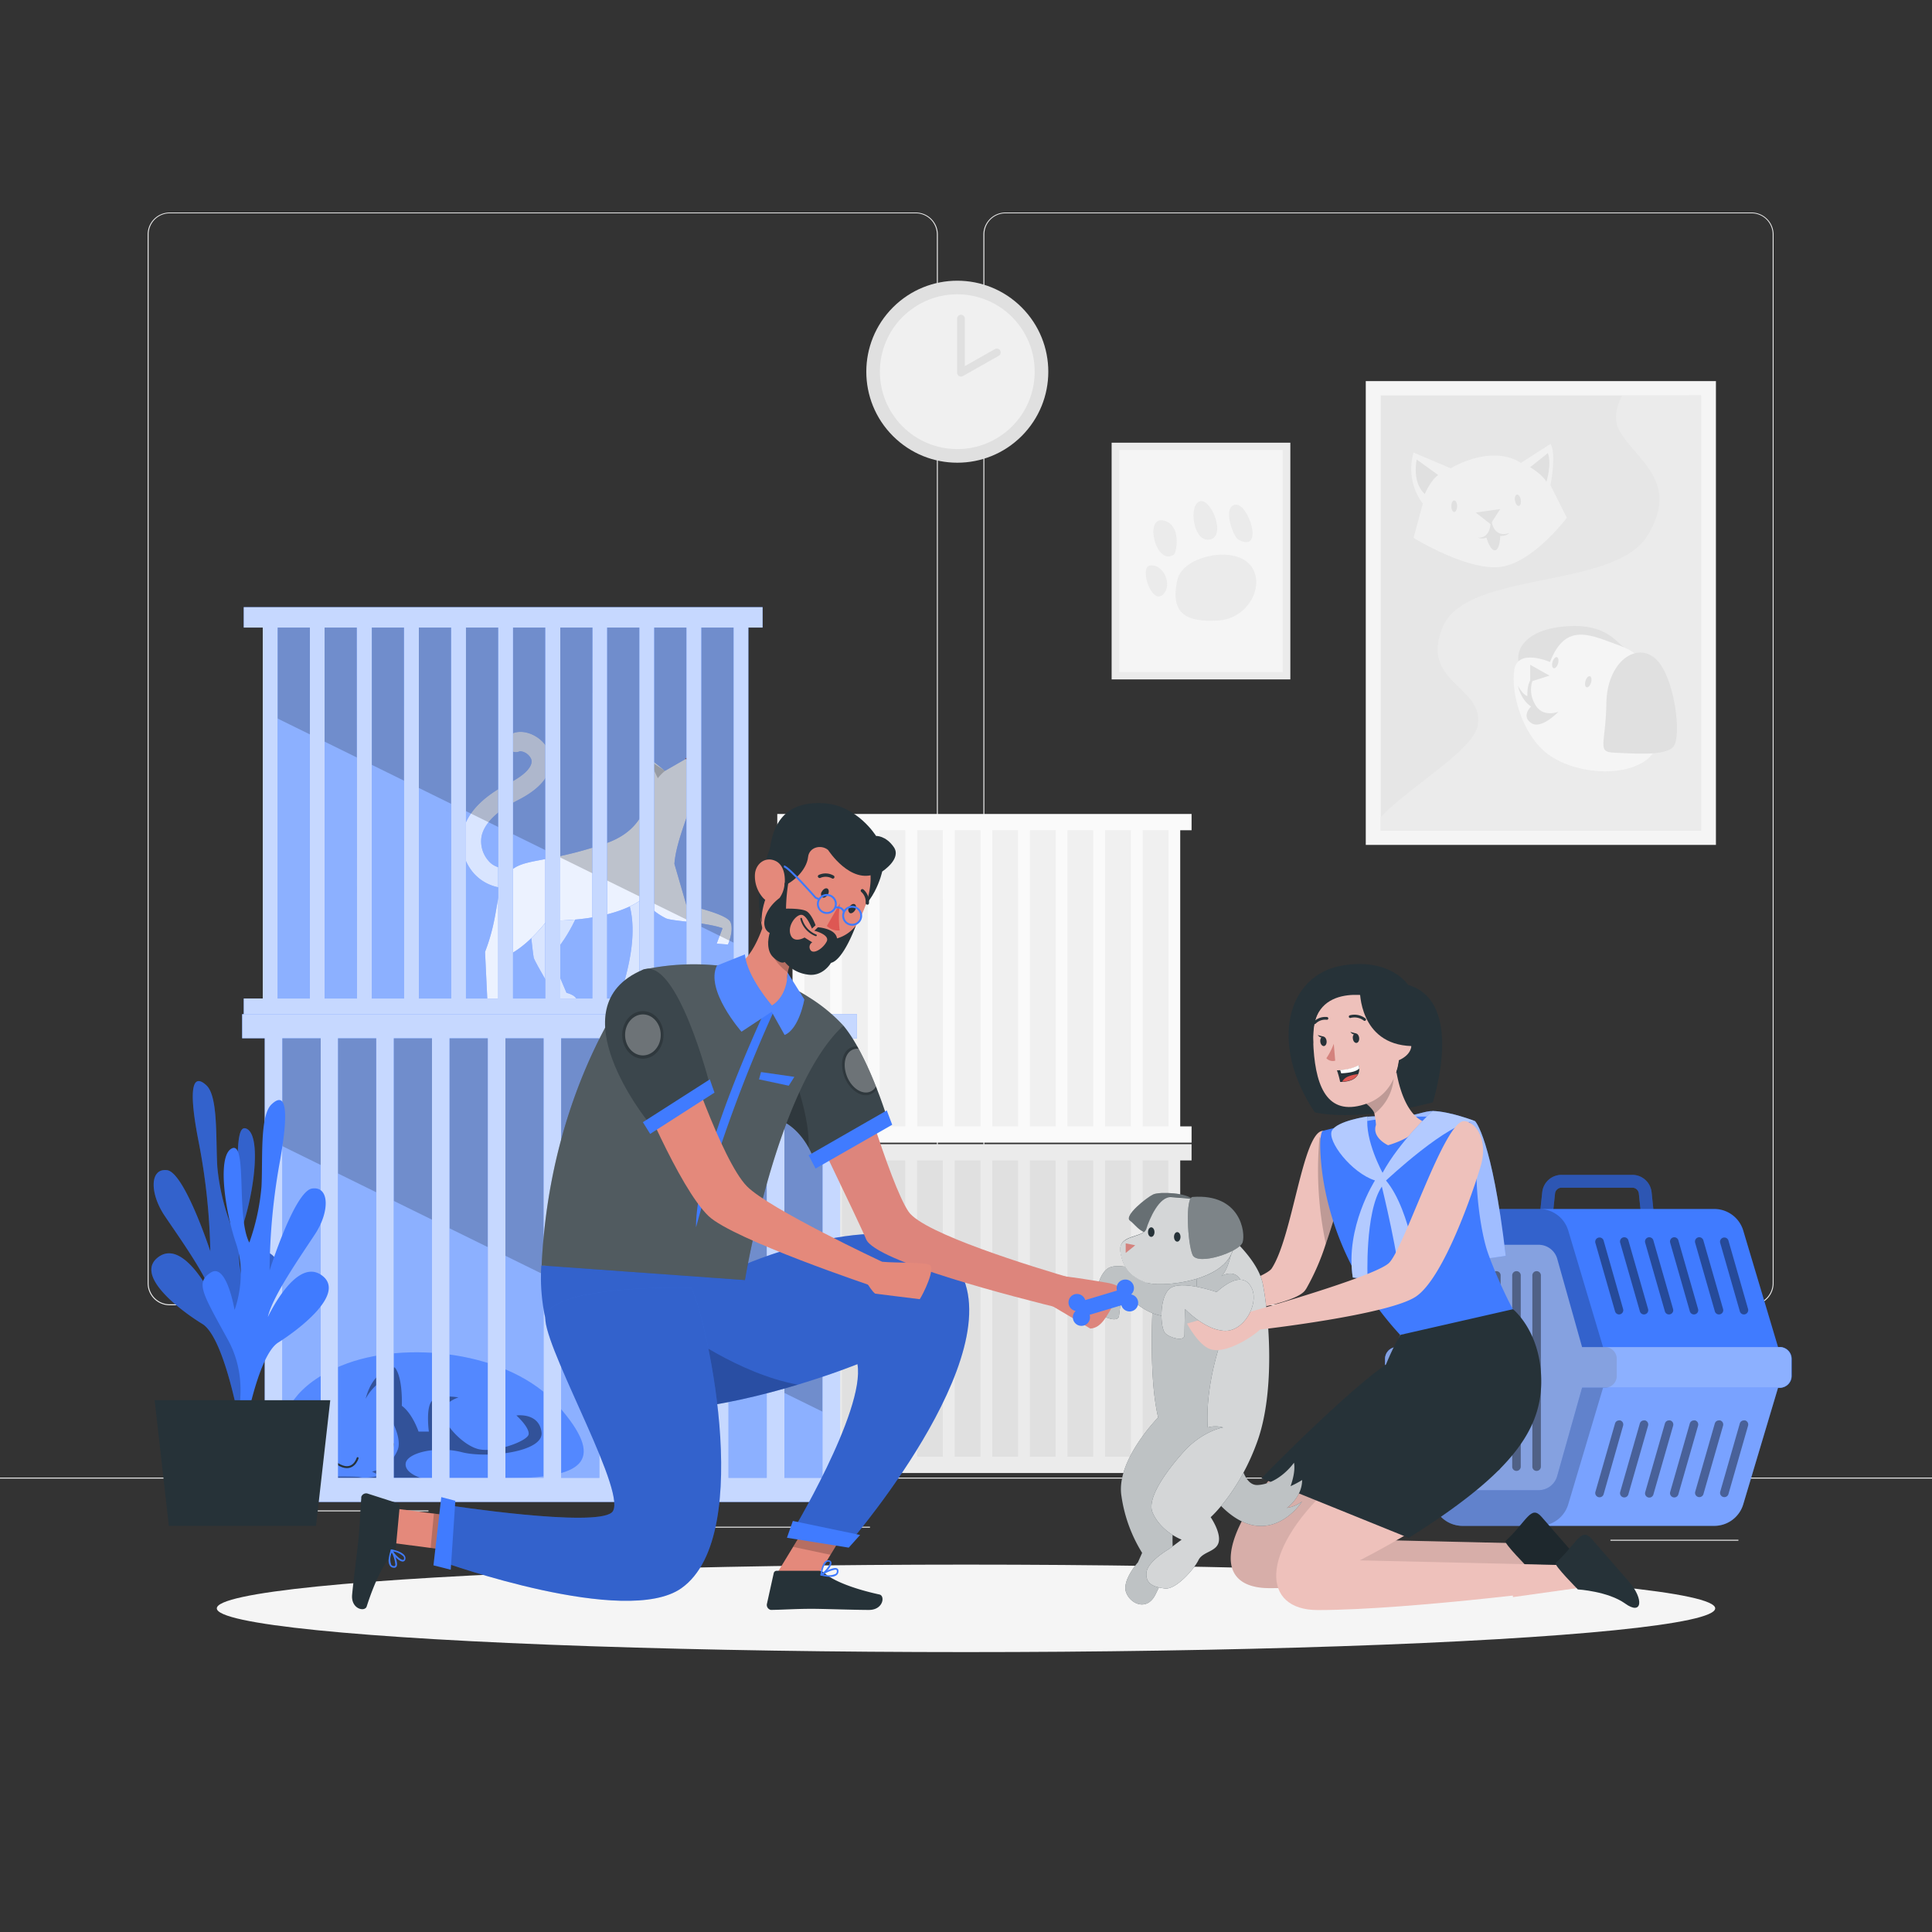 <svg xmlns="http://www.w3.org/2000/svg" viewBox="0 0 500 500"><rect x="0" y="0" width="500" height="500" fill="#333333" stroke="none"/><g id="freepik--background-complete--inject-2"><rect y="382.4" width="500" height="0.25" style="fill:#ebebeb"></rect><rect x="416.78" y="398.49" width="33.12" height="0.25" style="fill:#ebebeb"></rect><rect x="322.53" y="401.21" width="8.69" height="0.25" style="fill:#ebebeb"></rect><rect x="396.59" y="389.21" width="19.19" height="0.25" style="fill:#ebebeb"></rect><rect x="52.46" y="390.89" width="43.19" height="0.25" style="fill:#ebebeb"></rect><rect x="104.56" y="390.89" width="6.33" height="0.25" style="fill:#ebebeb"></rect><rect x="131.47" y="395.11" width="93.68" height="0.25" style="fill:#ebebeb"></rect><path d="M237,337.8H43.91a5.71,5.71,0,0,1-5.7-5.71V60.66A5.71,5.71,0,0,1,43.91,55H237a5.71,5.71,0,0,1,5.71,5.71V332.09A5.71,5.71,0,0,1,237,337.8ZM43.91,55.2a5.46,5.46,0,0,0-5.45,5.46V332.09a5.46,5.46,0,0,0,5.45,5.46H237a5.47,5.47,0,0,0,5.46-5.46V60.66A5.47,5.47,0,0,0,237,55.2Z" style="fill:#ebebeb"></path><path d="M453.31,337.8H260.21a5.72,5.72,0,0,1-5.71-5.71V60.66A5.72,5.72,0,0,1,260.21,55h193.1A5.71,5.71,0,0,1,459,60.66V332.09A5.71,5.71,0,0,1,453.31,337.8ZM260.21,55.2a5.47,5.47,0,0,0-5.46,5.46V332.09a5.47,5.47,0,0,0,5.46,5.46h193.1a5.47,5.47,0,0,0,5.46-5.46V60.66a5.47,5.47,0,0,0-5.46-5.46Z" style="fill:#ebebeb"></path><rect x="205.77" y="298.39" width="98.01" height="80.52" transform="translate(509.54 677.3) rotate(180)" style="fill:#e0e0e0"></rect><path d="M205.1,300.32V377h-3.94v4.21H308.38V377h-2.94V300.32h2.94v-4.21H201.16v4.21ZM282.92,377h-6.66V300.32h6.66ZM286,300.32h6.67V377H286ZM273.19,377h-6.66V300.32h6.66Zm-9.72,0H256.8V300.32h6.67Zm-9.73,0h-6.67V300.32h6.67ZM244,377h-6.66V300.32H244Zm-9.73,0h-6.66V300.32h6.66Zm-9.72,0h-6.67V300.32h6.67Zm77.82,0h-6.67V300.32h6.67Zm-94.22-76.66h6.67V377h-6.67Z" style="fill:#ebebeb"></path><rect x="205.77" y="212.93" width="98.01" height="80.52" transform="translate(509.54 506.37) rotate(180)" style="fill:#f0f0f0"></rect><path d="M205.1,214.86v76.65h-3.94v4.21H308.38v-4.21h-2.94V214.86h2.94v-4.21H201.16v4.21Zm77.82,76.65h-6.66V214.86h6.66ZM286,214.86h6.67v76.65H286Zm-12.79,76.65h-6.66V214.86h6.66Zm-9.72,0H256.8V214.86h6.67Zm-9.73,0h-6.67V214.86h6.67Zm-9.73,0h-6.66V214.86H244Zm-9.73,0h-6.66V214.86h6.66Zm-9.72,0h-6.67V214.86h6.67Zm77.82,0h-6.67V214.86h6.67Zm-94.22-76.65h6.67v76.65h-6.67Z" style="fill:#fafafa"></path><circle cx="247.75" cy="96.2" r="23.55" transform="translate(4.54 203.36) rotate(-45)" style="fill:#e0e0e0"></circle><circle cx="247.75" cy="96.2" r="20.03" transform="translate(-12.14 151.81) rotate(-33.3)" style="fill:#f0f0f0"></circle><polyline points="248.7 82.46 248.7 96.46 257.98 91.21" style="fill:#f0f0f0;stroke:#e0e0e0;stroke-linecap:round;stroke-linejoin:round;stroke-width:2px"></polyline><rect x="353.46" y="98.63" width="90.62" height="120.03" style="fill:#f5f5f5"></rect><rect x="357.33" y="102.33" width="82.91" height="112.62" style="fill:#e6e6e6"></rect><path d="M440.23,102.33V215h-82.9v-3.59c8.36-8.49,24.2-17.37,25.16-23.91,1.47-9.93-15.35-11-9-25.45s44.37-9.45,52.9-23.47-2.92-19.38-7.31-27.18c-1.53-2.71-.84-5.95.69-9Z" style="fill:#ebebeb"></path><path d="M393.62,119.8l7.64-4.91c1.63,2.55,0,10.68,0,10.68l4.23,8.41s-8.45,11.36-16.9,12.69-22.76-7.46-22.76-7.46l2.39-8.87a15,15,0,0,1-2.39-13.22l9.62,4.08S385.76,114.8,393.62,119.8Z" style="fill:#f0f0f0"></path><polygon points="381.92 132.64 388.26 131.75 385.74 135.65 381.92 132.64" style="fill:#e0e0e0"></polygon><path d="M377.1,131c0,.83-.34,1.5-.75,1.5s-.75-.67-.75-1.5.34-1.49.75-1.49S377.1,130.14,377.1,131Z" style="fill:#e0e0e0"></path><path d="M393.58,129.35c.13.81-.09,1.53-.5,1.59s-.84-.54-1-1.35.1-1.53.5-1.59S393.45,128.54,393.58,129.35Z" style="fill:#e0e0e0"></path><path d="M385.74,135.65s-.14,3.73-3.25,3.49a2.92,2.92,0,0,0,2.2,0s.91,3.28,2.19,3.28,1.38-3.72,1.38-3.72,1.67.12,2.34-.79c0,0-3.84,1.77-4.63-3.29Z" style="fill:#e0e0e0"></path><path d="M368.72,127.86s1.46-3.47,3.47-4.93l-5.54-4S365.3,124.63,368.72,127.86Z" style="fill:#e0e0e0"></path><path d="M396,120.92s3.17,1.83,4.21,3.78c0,0,1.46-4.58.36-7.44Z" style="fill:#e0e0e0"></path><path d="M420.38,167.56c-2.25-1.39-5.06-6.89-17.05-5.26s-14.26,11-3.53,16.25S423.9,169.73,420.38,167.56Z" style="fill:#e0e0e0"></path><path d="M419.42,167.17c-7.59-2.72-14.14-6.46-18.28,4.15,0,0-8.41-3.66-9.26,2.07s1.83,16.21,8.29,21.45,19.62,6.71,26.08,1.71S432.34,171.81,419.42,167.17Z" style="fill:#f5f5f5"></path><polygon points="396.02 172.05 401 174.85 396.02 176.44 396.02 172.05" style="fill:#e0e0e0"></polygon><path d="M397.12,175a7.26,7.26,0,0,0,0,7c1.95,4,6.21,2.18,6.21,2.18s-4.44,4.75-7.08,2.92,0-4.26,0-4.26-2.44-1.34-3.41-5.37c0,0,1.17,2.26,2.45,2.69C395.29,180.1,395,176.09,397.12,175Z" style="fill:#e0e0e0"></path><path d="M411.76,176.65c-.23.79-.74,1.34-1.14,1.22s-.53-.85-.3-1.64.74-1.34,1.14-1.22S412,175.86,411.76,176.65Z" style="fill:#e0e0e0"></path><path d="M403.22,171.71c-.23.79-.74,1.34-1.13,1.23s-.53-.86-.3-1.65.74-1.34,1.13-1.22S403.45,170.92,403.22,171.71Z" style="fill:#e0e0e0"></path><path d="M428.73,170.75c-5-5-12.84.43-13,11.19s-2.6,12.7,2.11,12.86,13.16,1,15.28-1.62S433.44,175.46,428.73,170.75Z" style="fill:#e0e0e0"></path><rect x="287.69" y="114.57" width="46.25" height="61.26" style="fill:#ebebeb"></rect><rect x="289.66" y="116.46" width="42.31" height="57.48" style="fill:#f5f5f5"></rect><path d="M304.72,150c1.37-6.05,14.34-8.87,18.71-3.92s-.24,14.17-8.32,14.52C307.42,161,302.64,159.17,304.72,150Z" style="fill:#ebebeb"></path><path d="M312.58,139.67c-3.87.06-5-9.15-2-9.94S317.73,139.6,312.58,139.67Z" style="fill:#ebebeb"></path><path d="M320.5,139.67c-1.39-.73-4.22-8.57-.8-9.06S327.35,143.29,320.5,139.67Z" style="fill:#ebebeb"></path><path d="M303.75,143.57c.81-.51,2.11-8-2.77-8.89S299.13,146.48,303.75,143.57Z" style="fill:#ebebeb"></path><path d="M301.51,153.2c1.67-2.62-.66-7.25-3.83-6.86S298.49,157.94,301.51,153.2Z" style="fill:#ebebeb"></path></g><g id="freepik--Shadow--inject-2"><ellipse id="freepik--path--inject-2" cx="250" cy="416.24" rx="193.89" ry="11.32" style="fill:#f5f5f5"></ellipse></g><g id="freepik--Cages--inject-2"><rect x="68.85" y="159.99" width="122.74" height="100.84" transform="translate(260.44 420.83) rotate(180)" style="fill:#407BFF"></rect><rect x="68.84" y="160" width="122.75" height="100.84" style="fill:#fff;opacity:0.4;isolation:isolate"></rect><path d="M131.73,229.84a16.22,16.22,0,0,0,3.84-.44,2.5,2.5,0,0,0-1.27-4.84c-.06,0-5.3,1.3-7.85-1.75a7.62,7.62,0,0,1-1.82-6.37c.68-3.34,4-6.59,9.45-9.38,10.49-5.32,8.63-11.29,7.81-13-1.71-3.57-6.28-5.61-9.38-4.2a2.5,2.5,0,1,0,2.07,4.55,3.46,3.46,0,0,1,2.87,2c.68,1.73-1.48,4.12-5.63,6.22-7,3.56-11.07,7.87-12.09,12.84A12.55,12.55,0,0,0,122.61,226,11.54,11.54,0,0,0,131.73,229.84Z" style="fill:#407BFF"></path><g style="opacity:0.8;isolation:isolate"><path d="M131.73,229.84a16.22,16.22,0,0,0,3.84-.44,2.5,2.5,0,0,0-1.27-4.84c-.06,0-5.3,1.3-7.85-1.75a7.62,7.62,0,0,1-1.82-6.37c.68-3.34,4-6.59,9.45-9.38,10.49-5.32,8.63-11.29,7.81-13-1.71-3.57-6.28-5.61-9.38-4.2a2.5,2.5,0,1,0,2.07,4.55,3.46,3.46,0,0,1,2.87,2c.68,1.73-1.48,4.12-5.63,6.22-7,3.56-11.07,7.87-12.09,12.84A12.55,12.55,0,0,0,122.61,226,11.54,11.54,0,0,0,131.73,229.84Z" style="fill:#fff"></path></g><path d="M162.68,233.51c.21-.48.43-1,.66-1.46,2.29-.33,4.57-.74,6.85-1.11a182.21,182.21,0,0,1-6.52,26.26s3.75-.15,2.48,2.27h-5.88C159.6,258.66,166.17,244.35,162.68,233.51Z" style="fill:#407BFF"></path><path d="M150.65,233.71s-2.72,8.27-8.09,13.68l4.05,9.55s3.25.74,2.59,2.53h-4.54s-6.27-10.49-6.53-11.61-1.45-12.73-1.45-12.73Z" style="fill:#407BFF"></path><path d="M162.68,233.51c.21-.48.43-1,.66-1.46,2.29-.33,4.57-.74,6.85-1.11a182.21,182.21,0,0,1-6.52,26.26s3.75-.15,2.48,2.27h-5.88C159.6,258.66,166.17,244.35,162.68,233.51Z" style="fill:#fff;opacity:0.8;isolation:isolate"></path><path d="M150.65,233.71s-2.72,8.27-8.09,13.68l4.05,9.55s3.25.74,2.59,2.53h-4.54s-6.27-10.49-6.53-11.61-1.45-12.73-1.45-12.73Z" style="fill:#fff;opacity:0.8;isolation:isolate"></path><path d="M131.22,226.48c3.33-4.7,9-2.57,25.5-8.2s9.89-23.21,9.89-23.21l5.5,4.42,5.84-3.36a9.2,9.2,0,0,1,2,8.31c-1.19,5.14-5,13.18-5.41,19.13l3.1,10.67s10.48,2.19,11.41,4.42-.66,5.78-.66,5.78l-2.91-.23,1.52-4c-4.81-1.62-13-1.77-14.7-2.57a18.45,18.45,0,0,1-6.1-5c-1.09.91-7.66,5.74-24.63,5.63,0,0-5.69,7.63-11.6,9.55l-.94,9.23s3.58.15,3.45,2.35h-6.33l-.62-13.05C129.29,236.61,128,231.05,131.22,226.48Z" style="fill:#407BFF"></path><path d="M131.22,226.48c3.33-4.7,9-2.57,25.5-8.2s9.89-23.21,9.89-23.21l5.5,4.42,5.84-3.36a9.2,9.2,0,0,1,2,8.31c-1.19,5.14-5,13.18-5.41,19.13l3.1,10.67s10.48,2.19,11.41,4.42-.66,5.78-.66,5.78l-2.91-.23,1.52-4c-4.81-1.62-13-1.77-14.7-2.57a18.45,18.45,0,0,1-6.1-5c-1.09.91-7.66,5.74-24.63,5.63,0,0-5.69,7.63-11.6,9.55l-.94,9.23s3.58.15,3.45,2.35h-6.33l-.62-13.05C129.29,236.61,128,231.05,131.22,226.48Z" style="fill:#fff;opacity:0.9;isolation:isolate"></path><path d="M177.32,196.39s.56-.49.76-.49.45.95.45.95Z" style="fill:#a24e3f"></path><path d="M172.11,199.49a12.45,12.45,0,0,0-1.87,1.91l-2.18-4.55Z" style="opacity:0.2;isolation:isolate"></path><polygon points="68.84 160 68.84 184.48 191.59 244.82 191.59 160 68.84 160" style="opacity:0.2;isolation:isolate"></polygon><path d="M68,162.41v96H63.08v5.27H197.36v-5.27h-3.68v-96h3.68v-5.27H63.08v5.27Zm97.47,96h-8.35v-96h8.35Zm3.83-96h8.35v96h-8.35Zm-16,96H145v-96h8.34Zm-12.18,0h-8.35v-96h8.35Zm-12.18,0h-8.35v-96h8.35Zm-12.18,0H108.4v-96h8.35Zm-12.19,0H96.22v-96h8.34Zm-12.18,0H84v-96h8.35Zm97.46,0h-8.35v-96h8.35Zm-118-96H80.2v96H71.85Z" style="fill:#407BFF"></path><g style="opacity:0.7;isolation:isolate"><path d="M68,162.41v96H63.08v5.27H197.36v-5.27h-3.68v-96h3.68v-5.27H63.08v5.27Zm97.47,96h-8.35v-96h8.35Zm3.83-96h8.35v96h-8.35Zm-16,96H145v-96h8.34Zm-12.18,0h-8.35v-96h8.35Zm-12.18,0h-8.35v-96h8.35Zm-12.18,0H108.4v-96h8.35Zm-12.19,0H96.22v-96h8.34Zm-12.18,0H84v-96h8.35Zm97.46,0h-8.35v-96h8.35Zm-118-96H80.2v96H71.85Z" style="fill:#fff"></path></g><rect x="69.5" y="265.85" width="145.44" height="119.48" transform="translate(284.44 651.18) rotate(180)" style="fill:#407BFF"></rect><rect x="69.5" y="265.85" width="145.44" height="119.48" style="fill:#fff;opacity:0.4;isolation:isolate"></rect><path d="M88.38,353.42c16.29-6.71,43.5-3.81,56,10.32s6.5,18.29-10,18.79-59.53,0-59.53,0S64.38,363.31,88.38,353.42Z" style="fill:#407BFF"></path><path d="M88.38,353.42c16.29-6.71,43.5-3.81,56,10.32s6.5,18.29-10,18.79-59.53,0-59.53,0S64.38,363.31,88.38,353.42Z" style="fill:#fff;opacity:0.1;isolation:isolate"></path><path d="M94.63,362a13,13,0,0,1,6-5.66s1.36,7.67,0,10c0,0,3,4.57,2.51,8.07-.31,2.18-3.46,5.56-4.41,7.17-.25.42-4,1.15-5.66.7-.87-.24-9.12-.07-10.25-.27s-3.75-2.67-3.75-2.67l1.53,3.23,29.05.16s-5-1.25-4.66-4,8-4.58,14.5-2.91,21.33,0,20.66-5.17-6.5-4.33-6.5-4.33,3.34,3,3.17,4.83-9,5-13.17,3.84-9.16-6.84-9-9.5,4-3.84,4-3.84-5.28-.91-6.89.92-.77,7.92-.77,7.92h-2.67s-1.55-4.66-4.33-6.67c0,0,.33-7.38-1.84-9.94C102.21,353.92,96.71,354,94.63,362Z" style="opacity:0.4;isolation:isolate"></path><path d="M82.88,365.19s-1.67-1.41-6.17-1.45c0,0-1.5,3.95,0,6.79,0,0,.34-3,1.67-4.17A5.62,5.62,0,0,1,82.88,365.19Z" style="opacity:0.4;isolation:isolate"></path><path d="M101.71,373.69s-.33,4-3.33,2.5" style="fill:none;stroke:#263238;stroke-linecap:round;stroke-linejoin:round;stroke-width:0.5px"></path><path d="M92.55,377.36s-1.17,4.14-5.34,1.41" style="fill:none;stroke:#263238;stroke-linecap:round;stroke-linejoin:round;stroke-width:0.5px"></path><polygon points="98.38 380.21 96.3 380.86 97.63 381.53 98.38 380.21" style="opacity:0.4;isolation:isolate"></polygon><polygon points="69.5 265.85 69.5 294.86 214.94 366.36 214.94 265.85 69.5 265.85" style="opacity:0.2;isolation:isolate"></polygon><path d="M68.51,268.71V382.47H62.67v6.24h159.1v-6.24h-4.36V268.71h4.36v-6.24H62.67v6.24ZM184,382.47h-9.89V268.71H184Zm4.54-113.76h9.89V382.47h-9.89Zm-19,113.76h-9.89V268.71h9.89Zm-14.43,0h-9.89V268.71h9.89Zm-14.44,0H130.8V268.71h9.89Zm-14.43,0h-9.9V268.71h9.9Zm-14.44,0h-9.89V268.71h9.89Zm-14.43,0h-9.9V268.71h9.9Zm115.48,0H203V268.71h9.89ZM73.06,268.71H83V382.47H73.06Z" style="fill:#407BFF"></path><g style="opacity:0.7;isolation:isolate"><path d="M68.51,268.71V382.47H62.67v6.24h159.1v-6.24h-4.36V268.71h4.36v-6.24H62.67v6.24ZM184,382.47h-9.89V268.71H184Zm4.54-113.76h9.89V382.47h-9.89Zm-19,113.76h-9.89V268.71h9.89Zm-14.43,0h-9.89V268.71h9.89Zm-14.44,0H130.8V268.71h9.89Zm-14.43,0h-9.9V268.71h9.9Zm-14.44,0h-9.89V268.71h9.89Zm-14.43,0h-9.9V268.71h9.9Zm115.48,0H203V268.71h9.89ZM73.06,268.71H83V382.47H73.06Z" style="fill:#fff"></path></g></g><g id="freepik--Plant--inject-2"><path d="M64.56,366.17s-5.65-12.33.8-24.48,8.33-15,4.21-17.5-6,9.72-6,9.72-3.47-8.4-.6-17.19,4.66-23.11.74-24.65-.74,17.86-4.14,24.48a57.1,57.1,0,0,1-3.32-14.43c-.46-7.06.27-18.33-2.82-21.22s-5.07-.89-2,14.69a163.44,163.44,0,0,1,3,28.25s-6.7-20.44-11.2-21-4.5,6-.64,11.76,11.27,16,12.49,21.32c0,0-7.36-15.38-14-10.66s5.77,14,11.28,17.36S61.71,367,61.71,367Z" style="fill:#407BFF"></path><path d="M64.56,366.17s-5.65-12.33.8-24.48,8.33-15,4.21-17.5-6,9.72-6,9.72-3.47-8.4-.6-17.19,4.66-23.11.74-24.65-.74,17.86-4.14,24.48a57.1,57.1,0,0,1-3.32-14.43c-.46-7.06.27-18.33-2.82-21.22s-5.07-.89-2,14.69a163.44,163.44,0,0,1,3,28.25s-6.7-20.44-11.2-21-4.5,6-.64,11.76,11.27,16,12.49,21.32c0,0-7.36-15.38-14-10.66s5.77,14,11.28,17.36S61.71,367,61.71,367Z" style="opacity:0.2;isolation:isolate"></path><path d="M60.1,371.22s5.5-12.41-1.1-24.46-8.51-14.89-4.42-17.44S60.7,339,60.7,339s3.36-8.45.39-17.2-4.93-23-1-24.63,1,17.85,4.43,24.41a57.22,57.22,0,0,0,3.15-14.47c.38-7.07-.48-18.33,2.57-21.27s5-1,2.21,14.66a163.35,163.35,0,0,0-2.68,28.29s6.46-20.54,11-21.2,4.57,6,.79,11.76-11.09,16.19-12.24,21.5c0,0,7.17-15.49,13.84-10.88S77.48,344,72,347.45,63,372,63,372Z" style="fill:#407BFF"></path><polygon points="85.47 362.37 40.02 362.37 43.7 394.89 81.79 394.89 85.47 362.37" style="fill:#263238"></polygon></g><g id="freepik--Carrier--inject-2"><path d="M401.65,316.38l.79-7.48a1.7,1.7,0,0,1,1.69-1.53h18.3a1.7,1.7,0,0,1,1.7,1.53l.79,7.48,3.29-.35-.78-7.48a5,5,0,0,0-5-4.49h-18.3a5,5,0,0,0-5,4.5l-.79,7.47Z" style="fill:#407BFF"></path><g style="opacity:0.3;isolation:isolate"><path d="M401.65,316.38l.79-7.48a1.7,1.7,0,0,1,1.69-1.53h18.3a1.7,1.7,0,0,1,1.7,1.53l.79,7.48,3.29-.35-.78-7.48a5,5,0,0,0-5-4.49h-18.3a5,5,0,0,0-5,4.5l-.79,7.47Z"></path></g><path d="M358.46,351.68v4.41a3.06,3.06,0,0,0,3.06,3.06H362l9,30.13a7.85,7.85,0,0,0,7.52,5.61h65.13a7.82,7.82,0,0,0,7.51-5.61l9-30.13h.48a3.06,3.06,0,0,0,3.06-3.06v-4.41a3.06,3.06,0,0,0-3.06-3.06h-.48l-9-30.13a7.84,7.84,0,0,0-7.51-5.61H378.48a7.86,7.86,0,0,0-7.52,5.61l-9,30.13h-.48A3.06,3.06,0,0,0,358.46,351.68Z" style="fill:#407BFF"></path><path d="M362,359.15l9,30.13a7.85,7.85,0,0,0,7.52,5.61h65.13a7.82,7.82,0,0,0,7.51-5.61l9-30.13Z" style="fill:#fff;opacity:0.3;isolation:isolate"></path><g style="opacity:0.4;isolation:isolate"><path d="M451.33,340.18a1.13,1.13,0,0,0,1.07-1.41L447.3,321a1.11,1.11,0,0,0-2.13.61l5.1,17.77A1.11,1.11,0,0,0,451.33,340.18Z"></path></g><g style="opacity:0.4;isolation:isolate"><path d="M444.86,340.18a1.06,1.06,0,0,0,.31-.05,1.09,1.09,0,0,0,.76-1.36L440.83,321a1.11,1.11,0,0,0-1.37-.76,1.12,1.12,0,0,0-.76,1.37l5.1,17.77A1.11,1.11,0,0,0,444.86,340.18Z"></path></g><g style="opacity:0.4;isolation:isolate"><path d="M438.4,340.18a1,1,0,0,0,.3-.05,1.09,1.09,0,0,0,.76-1.36L434.36,321a1.1,1.1,0,1,0-2.12.61l5.09,17.77A1.12,1.12,0,0,0,438.4,340.18Z"></path></g><g style="opacity:0.4;isolation:isolate"><path d="M431.93,340.18a1,1,0,0,0,.3-.05,1.09,1.09,0,0,0,.76-1.36L427.89,321a1.1,1.1,0,1,0-2.12.61l5.1,17.77A1.11,1.11,0,0,0,431.93,340.18Z"></path></g><g style="opacity:0.4;isolation:isolate"><path d="M425.46,340.18a1,1,0,0,0,.3-.05,1.09,1.09,0,0,0,.76-1.36L421.42,321a1.1,1.1,0,1,0-2.12.61l5.1,17.77A1.11,1.11,0,0,0,425.46,340.18Z"></path></g><g style="opacity:0.4;isolation:isolate"><path d="M419,340.18a1.18,1.18,0,0,0,.31-.05,1.1,1.1,0,0,0,.75-1.36L415,321a1.11,1.11,0,0,0-2.13.61l5.1,17.77A1.11,1.11,0,0,0,419,340.18Z"></path></g><g style="opacity:0.4;isolation:isolate"><path d="M451.33,367.6a1.1,1.1,0,0,1,.31,0,1.11,1.11,0,0,1,.76,1.36l-5.1,17.77a1.11,1.11,0,0,1-2.13-.6l5.1-17.77A1.1,1.1,0,0,1,451.33,367.6Z"></path></g><g style="opacity:0.4;isolation:isolate"><path d="M444.86,367.6a1.06,1.06,0,0,1,.31,0,1.1,1.1,0,0,1,.76,1.36l-5.1,17.77a1.11,1.11,0,0,1-2.13-.6l5.1-17.77A1.1,1.1,0,0,1,444.86,367.6Z"></path></g><g style="opacity:0.4;isolation:isolate"><path d="M438.4,367.6a1,1,0,0,1,.3,0,1.1,1.1,0,0,1,.76,1.36l-5.1,17.77a1.1,1.1,0,1,1-2.12-.6l5.09-17.77A1.11,1.11,0,0,1,438.4,367.6Z"></path></g><g style="opacity:0.4;isolation:isolate"><path d="M431.93,367.6a1,1,0,0,1,.3,0A1.1,1.1,0,0,1,433,369l-5.1,17.77a1.1,1.1,0,0,1-2.12-.6l5.1-17.77A1.1,1.1,0,0,1,431.93,367.6Z"></path></g><g style="opacity:0.4;isolation:isolate"><path d="M425.46,367.6a1,1,0,0,1,.3,0,1.1,1.1,0,0,1,.76,1.36l-5.1,17.77a1.1,1.1,0,0,1-2.12-.6l5.1-17.77A1.1,1.1,0,0,1,425.46,367.6Z"></path></g><g style="opacity:0.4;isolation:isolate"><path d="M419,367.6a1.15,1.15,0,0,1,.31,0,1.1,1.1,0,0,1,.75,1.36L415,386.77a1.11,1.11,0,0,1-2.13-.6l5.1-17.77A1.1,1.1,0,0,1,419,367.6Z"></path></g><path d="M361.52,348.62h5.84l6.42-22.81a5,5,0,0,1,4.83-3.66h19.57a5,5,0,0,1,4.84,3.66l6.42,22.81h51.12a3.06,3.06,0,0,1,3.06,3.06v4.41a3.06,3.06,0,0,1-3.06,3.06H409.44L403,382a5,5,0,0,1-4.84,3.66H378.61a5,5,0,0,1-4.83-3.66l-6.43-22.81h-5.83a3.06,3.06,0,0,1-3.06-3.06v-4.41A3.06,3.06,0,0,1,361.52,348.62Z" style="fill:#407BFF"></path><path d="M358.46,351.68v4.41a3.06,3.06,0,0,0,3.06,3.06H362l9,30.13a7.85,7.85,0,0,0,7.52,5.61h19.84a7.82,7.82,0,0,0,7.51-5.61l9-30.13h.49a3.06,3.06,0,0,0,3.06-3.06v-4.41a3.06,3.06,0,0,0-3.06-3.06h-.49l-9-30.13a7.84,7.84,0,0,0-7.51-5.61H378.48a7.86,7.86,0,0,0-7.52,5.61l-9,30.13h-.48A3.06,3.06,0,0,0,358.46,351.68Z" style="opacity:0.2;isolation:isolate"></path><path d="M361.52,348.62h5.84l6.42-22.81a5,5,0,0,1,4.83-3.66h19.57a5,5,0,0,1,4.84,3.66l6.42,22.81h51.12a3.06,3.06,0,0,1,3.06,3.06v4.41a3.06,3.06,0,0,1-3.06,3.06H409.44L403,382a5,5,0,0,1-4.84,3.66H378.61a5,5,0,0,1-4.83-3.66l-6.43-22.81h-5.83a3.06,3.06,0,0,1-3.06-3.06v-4.41A3.06,3.06,0,0,1,361.52,348.62Z" style="fill:#fff;opacity:0.4;isolation:isolate"></path><g style="opacity:0.4"><path d="M397.67,380.67a1.11,1.11,0,0,0,1.11-1.11V330.19a1.11,1.11,0,1,0-2.21,0v49.37A1.1,1.1,0,0,0,397.67,380.67Z"></path></g><g style="opacity:0.4"><path d="M392.46,380.67a1.11,1.11,0,0,0,1.11-1.11V330.19a1.11,1.11,0,1,0-2.21,0v49.37A1.1,1.1,0,0,0,392.46,380.67Z"></path></g><g style="opacity:0.4"><path d="M387.26,380.67a1.1,1.1,0,0,0,1.1-1.11V330.19a1.11,1.11,0,1,0-2.21,0v49.37A1.11,1.11,0,0,0,387.26,380.67Z"></path></g><g style="opacity:0.4"><path d="M382.05,380.67a1.1,1.1,0,0,0,1.1-1.11V330.19a1.11,1.11,0,1,0-2.21,0v49.37A1.11,1.11,0,0,0,382.05,380.67Z"></path></g><g style="opacity:0.4"><path d="M376.84,380.67a1.1,1.1,0,0,0,1.1-1.11V330.19a1.1,1.1,0,1,0-2.2,0v49.37A1.1,1.1,0,0,0,376.84,380.67Z"></path></g></g><g id="freepik--character-2--inject-2"><path d="M353.93,289c3.43-.26,4.86,0,8.3,0s6.7-1.6,8.54-1.44,11,2.62,11,2.62,4.35,4.37,7.91,34.83c0,0-21.54,3.64-34.42,1.34S353.93,289,353.93,289Z" style="fill:#407BFF"></path><path d="M353.93,289c3.43-.26,4.86,0,8.3,0s6.7-1.6,8.54-1.44,11,2.62,11,2.62,4.35,4.37,7.91,34.83c0,0-21.54,3.64-34.42,1.34S353.93,289,353.93,289Z" style="fill:#fff;opacity:0.5;isolation:isolate"></path><path d="M364.4,254.88s-4.57-7.12-17-5c-14.28,2.39-19.12,20.08-7.13,38,0,0,10.33,2.75,30.54-2.6C370.77,285.22,379.38,259.33,364.4,254.88Z" style="fill:#263238"></path><path d="M380.43,334.8c14.05,19.89,1.28,41.6-40.92,63.36L394,399.42l4.84,5.47s-46,6.12-70.24,6.12c-14.46,0-13.25-13,2.84-31.58a184.85,184.85,0,0,1,28.38-26.3,46.66,46.66,0,0,1,2.53-7.64Z" style="fill:#eec1bb"></path><path d="M380.43,334.8c14.05,19.89,1.28,41.6-40.92,63.36L394,399.42l4.84,5.47s-46,6.12-70.24,6.12c-14.46,0-13.25-13,2.84-31.58a184.85,184.85,0,0,1,28.38-26.3,46.66,46.66,0,0,1,2.53-7.64Z" style="opacity:0.1;isolation:isolate"></path><path d="M348.22,304.83l-.16.61c-.56,2.14-2.53,9.51-4.94,16.46a61,61,0,0,1-5,11.5c-.12.19-.23.36-.35.52-3,4.31-27.56,7.07-27.56,7.07a3.83,3.83,0,0,1-1.06,2.11c-.78.54-5.54.4-7.91.2s-4.88-8.5-3.76-8.75c.6-.13,4.48.1,8.91.25.82,0,2.44,1.64,2.44,1.64s18.54-5.52,20.29-8.17c5.43-8.27,8-35.26,13.21-35.61C347.87,292.27,348.22,304.83,348.22,304.83Z" style="fill:#eec1bb"></path><path d="M348.06,305.44c-.56,2.14-2.53,9.51-4.94,16.46a91.73,91.73,0,0,1-1.61-27.75Z" style="opacity:0.2;isolation:isolate"></path><path d="M389.63,398.8c-.54.49,5.74,6.83,5.74,6.83s7.8.47,12.25,3.66,4.89-1.15,1-5.64l-9.67-11.09C396.16,389.37,395.18,393.73,389.63,398.8Z" style="fill:#263238"></path><path d="M389.63,398.8c-.54.49,5.74,6.83,5.74,6.83s7.8.47,12.25,3.66,4.89-1.15,1-5.64l-9.67-11.09C396.16,389.37,395.18,393.73,389.63,398.8Z" style="opacity:0.2;isolation:isolate"></path><polygon points="406.43 405.09 390.8 404.89 391.55 413.33 411.26 410.56 406.43 405.09" style="fill:#eec1bb"></polygon><path d="M362.38,345.49l30.45-5c-.94.15-6.85-12.94-8.2-17.61-1.86-6.44-3.31-18.76-2.05-26.73v-.06a5.92,5.92,0,0,0-5.35-6.82c-2.43-.19-4.87-.28-7.31-.29a104.56,104.56,0,0,0-14.47.85c-6.16,1-13.12,2.84-13.12,2.84s-1,.41-.52,7C342.25,305.92,344.6,326.22,362.38,345.49Z" style="fill:#407BFF"></path><path d="M351,283.69s3.92,2.54,4.6,4.21a1.87,1.87,0,0,1,.1.33,22.84,22.84,0,0,1,.4,2.88c-1.15,3.36,3.14,5.28,3.14,5.28,7.64-2.3,9.43-6,9.43-6-6.28-2.47-7.49-14.52-7.49-14.52l-3,2.34Z" style="fill:#eec1bb"></path><path d="M351,283.69s3.92,2.54,4.6,4.21a1.87,1.87,0,0,1,.1.33,12.79,12.79,0,0,0,5-10.9l-2.54.86Z" style="opacity:0.2;isolation:isolate"></path><path d="M349.64,256.9c-8.21,1.12-10.25,5.87-9.7,14.42.69,10.67,4.05,17.87,14,14.21C367.48,280.56,363.28,255,349.64,256.9Z" style="fill:#eec1bb"></path><path d="M345.18,270.13a17.56,17.56,0,0,1-1.92,3.74,2.27,2.27,0,0,0,2.29.63Z" style="fill:#d4827d"></path><path d="M350.12,268.78c.07.68.5,1.18.95,1.13s.76-.64.68-1.32-.5-1.18-.95-1.13S350,268.1,350.12,268.78Z" style="fill:#263238"></path><path d="M351,267.47l-1.54-.41S350.32,268.22,351,267.47Z" style="fill:#263238"></path><path d="M341.69,269.58c.07.68.5,1.19.95,1.14s.76-.64.68-1.32-.5-1.18-.95-1.13S341.61,268.91,341.69,269.58Z" style="fill:#263238"></path><path d="M342.56,268.28l-1.54-.41S341.9,269,342.56,268.28Z" style="fill:#263238"></path><path d="M349.43,263.1a4.31,4.31,0,0,1,3.73.75" style="fill:none;stroke:#263238;stroke-linecap:round;stroke-linejoin:round;stroke-width:0.708px"></path><path d="M343.41,263.56a3.87,3.87,0,0,0-3.18,1.12" style="fill:none;stroke:#263238;stroke-linecap:round;stroke-linejoin:round;stroke-width:0.708px"></path><path d="M360.5,269.52s-4.76-6.23-4.89-11.52c0,0-17.17-4.43-15.73,12.2,0,0-3.58-14.45,10.49-16.7s17.31,17.13,10.86,24.28C361.23,277.78,363.45,273.41,360.5,269.52Z" style="fill:#263238"></path><path d="M359.4,271.43a3.63,3.63,0,0,1,3.43-3.82c2.58-.07,4.5,5-1.66,7.11C360.29,275,359.66,274.21,359.4,271.43Z" style="fill:#eec1bb"></path><path d="M346,277a22.28,22.28,0,0,1,.83,3l.54,0c2.48-.12,3.6-1,4.08-1.92a3.13,3.13,0,0,0,.32-1.48,3.24,3.24,0,0,0-.11-.86,11.63,11.63,0,0,1-4.82,1.23C346.32,277,346,277,346,277Z" style="fill:#263238"></path><path d="M346.83,276.9l.27.88c2.34-.12,4-.51,4.66-1.25a3.24,3.24,0,0,0-.11-.86A11.63,11.63,0,0,1,346.83,276.9Z" style="fill:#fff"></path><path d="M347.36,279.93c2.48-.12,3.6-1,4.08-1.92a7.92,7.92,0,0,0-2.73.67A3.06,3.06,0,0,0,347.36,279.93Z" style="fill:#de5753"></path><path d="M351.94,256.29s-.24,14,13.34,14.43l5.49,14.5s8.93-27.26-12.59-32.4Z" style="fill:#263238"></path><path d="M392.83,340.47c14.05,19.88,1.28,41.6-40.92,63.35l54.52,1.27,4.83,5.47s-46,6.12-70.24,6.12c-14.46,0-15.09-14.77,2.84-31.58,15.12-14.17,26.69-27.75,26.69-27.75-4.88-3.49-8.17-11.86-8.17-11.86Z" style="fill:#eec1bb"></path><path d="M402.6,404.51c-.54.49,5.75,6.83,5.75,6.83s7.8.47,12.24,3.66,4.89-1.15,1-5.64l-9.66-11.09C409.13,395.08,408.15,399.44,402.6,404.51Z" style="fill:#263238"></path><path d="M391.56,338.82s7.45,5.93,7.31,19S390,382.07,364.57,398l-38.11-15.43s21-21.59,32.24-29.46a66.81,66.81,0,0,1,3.68-7.64Z" style="fill:#263238"></path><path d="M358.7,305.52s16.33-15.38,23.06-15.38c0,0-6.49-2.51-11-2.62,0,0-8.5,7.76-12.95,16,0,0-4.63-8.4-3.89-14.58,0,0-7.93,1.13-9.23,3.69s5,10.89,11.15,12.87c0,0-7.79,12.17-5.74,25.12l3.83.46s-.77-17.4,3.69-24c0,0,4.78,19.55,4.6,25.32l5-1S365.32,313.43,358.7,305.52Z" style="fill:#407BFF"></path><path d="M358.7,305.52s16.33-15.38,23.06-15.38c0,0-6.49-2.51-11-2.62,0,0-8.5,7.76-12.95,16,0,0-4.63-8.4-3.89-14.58,0,0-7.93,1.13-9.23,3.69s5,10.89,11.15,12.87c0,0-7.79,12.17-5.74,25.12l3.83.46s-.77-17.4,3.69-24c0,0,4.78,19.55,4.6,25.32l5-1S365.32,313.43,358.7,305.52Z" style="fill:#fff;opacity:0.6;isolation:isolate"></path><path d="M298.73,330.84s-2,23.51,1,36c0,0-11,11.14-9.5,20.34a38.2,38.2,0,0,0,5.35,14.7l-1.09,2.46s-4.16,4.67-3.07,7.73,5.44,5,7.62.58,4.55-9.59,4.55-10.58-.6-5.89.69-9.85,7.44-8,7.44-8,5.4,9.4,13,10.58,12.27-6.23,12.27-6.23a8.66,8.66,0,0,1-3.95,1.68s3.95-2.76,3.95-7.22a24.45,24.45,0,0,1-3,1.59s1.38-3.54.89-6.07c0,0-3.76,5.47-9.4,5.77S320,368.75,320,368.75l6.42-26.44-1.68-12.05-7-8.92Z" style="fill:#263238"></path><path d="M298.73,330.84s-2,23.51,1,36c0,0-11,11.14-9.5,20.34a38.2,38.2,0,0,0,5.35,14.7l-1.09,2.46s-4.16,4.67-3.07,7.73,5.44,5,7.62.58,4.55-9.59,4.55-10.58-.6-5.89.69-9.85,7.44-8,7.44-8,5.4,9.4,13,10.58,12.27-6.23,12.27-6.23a8.66,8.66,0,0,1-3.95,1.68s3.95-2.76,3.95-7.22a24.45,24.45,0,0,1-3,1.59s1.38-3.54.89-6.07c0,0-3.76,5.47-9.4,5.77S320,368.75,320,368.75l6.42-26.44-1.68-12.05-7-8.92Z" style="fill:#fff;opacity:0.7;isolation:isolate"></path><path d="M299.56,330.33s-9.52-4.14-12.79-2.1-3.71,10-2.51,11.39,5.11,2.72,5.33,1,.84-6.72.84-6.72,4.64,5.67,10.05,6.59,10.42-5.79,9-10.08S303.46,327.61,299.56,330.33Z" style="fill:#263238"></path><path d="M299.56,330.33s-9.52-4.14-12.79-2.1-3.71,10-2.51,11.39,5.11,2.72,5.33,1,.84-6.72.84-6.72,4.64,5.67,10.05,6.59,10.42-5.79,9-10.08S303.46,327.61,299.56,330.33Z" style="fill:#fff;opacity:0.7;isolation:isolate"></path><path d="M313.32,392.65s2.67,3.86,2.08,6.43-4.16,2.43-5.25,4.7-5.83,7.71-8.7,7.32-5-1.16-4.75-4.09,5.84-6.12,5.84-6.12l3.26-2.43s-5.34-2-7.51-7,8.33-16.06,8.92-16.69l0,0c4.8-4.65,9.34-5.34,9.34-5.34a7.11,7.11,0,0,0-4,0c-.72-12.76,4.49-25.22,4.49-25.22,5.63-1.49,6.47-6.11,6.47-6.11s-1-4.87-2.71-7.24-4.52-.71-4.74-.59c2.12-1.82,2.95-7.92,2.95-7.92l-2.13-3.7c3.66,3.14,8.94,8.47,9.95,13.71,1.58,8.19,3.26,27.45-1.39,40.56S313.32,392.65,313.32,392.65Z" style="fill:#263238"></path><path d="M313.32,392.65s2.67,3.86,2.08,6.43-4.16,2.43-5.25,4.7-5.83,7.71-8.7,7.32-5-1.16-4.75-4.09,5.84-6.12,5.84-6.12l3.26-2.43s-5.34-2-7.51-7,8.33-16.06,8.92-16.69l0,0c4.8-4.65,9.34-5.34,9.34-5.34a7.11,7.11,0,0,0-4,0c-.72-12.76,4.49-25.22,4.49-25.22,5.63-1.49,6.47-6.11,6.47-6.11s-1-4.87-2.71-7.24-4.52-.71-4.74-.59c2.12-1.82,2.95-7.92,2.95-7.92l-2.13-3.7c3.66,3.14,8.94,8.47,9.95,13.71,1.58,8.19,3.26,27.45-1.39,40.56S313.32,392.65,313.32,392.65Z" style="fill:#fff;opacity:0.8;isolation:isolate"></path><path d="M308.64,310.51c-1-1.79-8.51-2.18-10.19-1.39s-7.72,5.57-6,6.79,3,4.29,8,3.2S309.92,312.88,308.64,310.51Z" style="fill:#263238"></path><path d="M308.64,310.51c-1-1.79-8.51-2.18-10.19-1.39s-7.72,5.57-6,6.79,3,4.29,8,3.2S309.92,312.88,308.64,310.51Z" style="fill:#fff;opacity:0.3;isolation:isolate"></path><path d="M318.23,315.91c-2.68-6-11.87-5.77-15-6.13s-5.74,5.67-6.53,8.19-7.52,1.33-6.73,6.09,3.17,6.53,6.93,7.91S325.15,331.51,318.23,315.91Z" style="fill:#263238"></path><path d="M314.7,328.75c-5.93,3.72-15.58,4.05-17.83,3.22l-.12,0c-3.69-1.38-6-3.17-6.81-7.87s5.94-3.56,6.73-6.09,3.36-8.55,6.53-8.19,12.35.1,15,6.13C321,322.19,318.7,326.24,314.7,328.75Z" style="fill:#fff;opacity:0.8;isolation:isolate"></path><polygon points="291.33 321.78 293.8 322.28 291.33 324.26 291.33 321.78" style="fill:#d4827d"></polygon><path d="M305.51,320.1c0,.69-.38,1.24-.84,1.24s-.84-.55-.84-1.24.37-1.23.84-1.23S305.51,319.42,305.51,320.1Z" style="fill:#263238"></path><path d="M298.78,318.87c0,.68-.37,1.23-.84,1.23s-.84-.55-.84-1.23.38-1.24.84-1.24S298.78,318.18,298.78,318.87Z" style="fill:#263238"></path><path d="M308.64,309.77c-1.95.14-1.29,12.11,0,15s12.16-.79,12.95-3.26S321.1,308.82,308.64,309.77Z" style="fill:#263238"></path><path d="M308.64,309.77c-1.95.14-1.29,12.11,0,15s12.16-.79,12.95-3.26S321.1,308.82,308.64,309.77Z" style="fill:#fff;opacity:0.4;isolation:isolate"></path><path d="M379,290.15c-5.14-.45-15.63,33.07-19.57,36.74s-37.27,13-37.27,13a26.2,26.2,0,0,0-4.72,0c-1.84.27-10.24,2.64-10.24,2.64s3.06,5.87,6.3,6.72c4.11,1.07,10.89-3.49,12.6-5.16,0,0,33.06-3.75,40.28-8.5s14.91-27.3,16.84-33.87S382.08,290.41,379,290.15Z" style="fill:#eec1bb"></path><path d="M314.87,334.38s-9.27-3.24-12.12-.91-2.47,10.29-1.21,11.56,5,2.24,5,.51.13-6.77.13-6.77,4.88,5.22,10,5.64,9.13-6.72,7.36-10.86S318.23,331.31,314.87,334.38Z" style="fill:#263238"></path><path d="M314.87,334.38s-9.27-3.24-12.12-.91-2.47,10.29-1.21,11.56,5,2.24,5,.51.13-6.77.13-6.77,4.88,5.22,10,5.64,9.13-6.72,7.36-10.86S318.23,331.31,314.87,334.38Z" style="fill:#fff;opacity:0.8;isolation:isolate"></path></g><g id="freepik--character-1--inject-2"><g id="freepik--group--inject-2"><polygon points="102.36 390.43 101.53 399.31 122.04 401.99 122.88 393.09 102.36 390.43" style="fill:#e4897b"></polygon><path d="M102.44,400.64l1-10.79a.8.8,0,0,0-.54-.82l-7.75-2.49a1.32,1.32,0,0,0-1.65.86,1,1,0,0,0,0,.29c-.28,3.5-.3,6.06-.71,10.44-.26,2.71-1.31,10.83-1.66,14.56s3.29,4.56,3.77,3.06c2.14-6.7,4.69-11.66,6.86-13.67A2.12,2.12,0,0,0,102.44,400.64Z" style="fill:#263238"></path><path d="M101.15,401.14a.2.2,0,0,1,.2-.14.18.18,0,0,1,.19.12c.17.33,1.67,3.37,1.07,4.3a.64.64,0,0,1-.63.31,1.23,1.23,0,0,1-1.08-.55,2.66,2.66,0,0,1-.3-1.75A10.62,10.62,0,0,1,101.15,401.14Zm.24.63a4.32,4.32,0,0,0-.14,3.18.87.87,0,0,0,.73.36c.17,0,.25-.06.26-.11a.53.53,0,0,0,.08-.27A8.8,8.8,0,0,0,101.39,401.77Z" style="fill:#407BFF"></path><path d="M101.11,401.08a.24.24,0,0,1,.2-.09c.13,0,2.66.48,3.4,1.59a1.15,1.15,0,0,1,.19.92.68.68,0,0,1-.62.62c-1,.09-2.74-1.86-3.16-2.83v-.1A.2.2,0,0,1,101.11,401.08Zm3.33,1.75a5,5,0,0,0-2.69-1.32c.61,1,2,2.25,2.57,2.19.06,0,.22,0,.24-.28v-.1A.7.7,0,0,0,104.44,402.83Z" style="fill:#407BFF"></path><polygon points="122.86 393.09 122.03 401.98 111.45 400.6 112.29 391.71 122.86 393.09" style="opacity:0.2;isolation:isolate"></polygon><polygon points="200.24 408.57 209.92 410.62 220.27 393.6 210.59 391.56 200.24 408.57" style="fill:#e4897b"></polygon><path d="M211.88,406.52H201a.77.77,0,0,0-.76.61l-1.76,7.95a1.31,1.31,0,0,0,1,1.56l.29,0c3.51-.06,6.06-.28,10.47-.28,2.71,0,10.9.29,14.64.29s4.24-3.7,2.7-4c-6.87-1.5-12-3.58-14.25-5.56A2.19,2.19,0,0,0,211.88,406.52Z" style="fill:#263238"></path><path d="M212.49,407.75a.21.21,0,0,1-.16-.18.2.2,0,0,1,.1-.2c.32-.21,3.21-2,4.19-1.47a.65.65,0,0,1,.37.59,1.25,1.25,0,0,1-.45,1.14,2.65,2.65,0,0,1-1.71.45A10.32,10.32,0,0,1,212.49,407.75Zm.61-.29a4.37,4.37,0,0,0,3.18-.16.88.88,0,0,0,.29-.76c0-.17-.08-.25-.14-.25a.63.63,0,0,0-.27-.06A8.68,8.68,0,0,0,213.1,407.46Z" style="fill:#407BFF"></path><path d="M212.43,407.8a.24.24,0,0,1-.1-.19c0-.13.23-2.69,1.26-3.53a1.14,1.14,0,0,1,.9-.28.7.7,0,0,1,.68.56c.18.94-1.6,2.91-2.52,3.41h-.1A.24.24,0,0,1,212.43,407.8Zm1.43-3.47a5,5,0,0,0-1.05,2.79c.92-.69,2.05-2.18,1.94-2.76,0-.06,0-.21-.31-.21h-.1A.74.74,0,0,0,213.86,404.33Z" style="fill:#407BFF"></path><polygon points="210.59 391.56 220.27 393.6 214.93 402.38 205.24 400.33 210.59 391.56" style="opacity:0.2;isolation:isolate"></polygon><path d="M173.59,364.87c.52,0,1.06-.05,1.6-.1,11-.91,22.44-3.76,31.29-6.42,9.12-2.75,15.43-5.31,15.43-5.31,2.09,12.1-17.55,44.59-17.55,44.59l16,1s44.84-52.22,25.74-72.83c-14.27-15.39-53,1.32-53,1.32l-53,.38S136.28,366.86,173.59,364.87Z" style="fill:#407BFF"></path><path d="M173.59,364.87c.52,0,1.06-.05,1.6-.1,11-.91,22.44-3.76,31.29-6.42,9.12-2.75,15.43-5.31,15.43-5.31,2.09,12.1-17.55,44.59-17.55,44.59l16,1s44.84-52.22,25.74-72.83c-14.27-15.39-53,1.32-53,1.32l-53,.38S136.28,366.86,173.59,364.87Z" style="opacity:0.2;isolation:isolate"></path><path d="M173.59,364.87c.52,0,1.06-.05,1.6-.1,11-.91,22.44-3.76,31.29-6.42-15.53-2.85-30.35-14-30.35-14Z" style="opacity:0.2;isolation:isolate"></path><path d="M178.83,333.27c3.26,4.82,17.14,63.85-2.48,77.75-14.41,10.21-61.55-6.71-61.55-6.71l1-14.78s38,5.84,42.54,1.89-16.09-39.91-17.18-49.57S178.83,333.27,178.83,333.27Z" style="fill:#407BFF"></path><path d="M178.83,333.27c3.26,4.82,17.14,63.85-2.48,77.75-14.41,10.21-61.55-6.71-61.55-6.71l1-14.78s38,5.84,42.54,1.89-16.09-39.91-17.18-49.57S178.83,333.27,178.83,333.27Z" style="opacity:0.2;isolation:isolate"></path><path d="M278.72,331.21c-11.86-3.45-39.7-12-43.56-17.6-4.92-7.09-14.76-41.36-14.76-41.36l-14.09,11.06s16.24,33.4,17.83,37.38c2.31,5.78,38.91,15.13,51.43,18.18,1-1.52,2.09-3,3.15-4.52Z" style="fill:#dd857c"></path><path d="M218.27,265.44C224.57,273,229.49,289,229.49,289a26.8,26.8,0,0,1-19.28,10s-3.37-9.16-11.72-10L207,268.28Z" style="fill:#263238"></path><path d="M229.5,289a26.83,26.83,0,0,1-19.29,10,17,17,0,0,0-1-2c-1.49-2.67-4.74-7.12-10.27-7.9a2.62,2.62,0,0,0-.5-.07L207,268.28l11.24-2.84a36.07,36.07,0,0,1,3.61,5.41l.31.56h0a92,92,0,0,1,4.5,9.77c.08.2.16.39.23.58C228.54,285.89,229.5,289,229.5,289Z" style="fill:#fff;opacity:0.1;isolation:isolate"></path><path d="M199,289.06c5.53.78,8.78,5.23,10.27,7.9.35-7.54-3.67-18.27-3.67-18.27Z" style="opacity:0.2;isolation:isolate"></path><polygon points="209.27 298.99 229.5 287.38 230.9 291.08 211.07 302.42 209.27 298.99" style="fill:#407BFF"></polygon><path d="M226.93,281.76a3.43,3.43,0,0,1-1.62,1.44c-2.32.95-5.32-1-6.7-4.34s-.62-6.84,1.7-7.79a3.23,3.23,0,0,1,1.57-.22l.31.56h0a92,92,0,0,1,4.5,9.77C226.78,281.38,226.86,281.57,226.93,281.76Z" style="opacity:0.2;isolation:isolate"></path><path d="M226.7,281.18a3.05,3.05,0,0,1-1.48,1.34c-2.08.86-4.78-.89-6-3.9s-.56-6.15,1.52-7a3.06,3.06,0,0,1,1.47-.2h0A92,92,0,0,1,226.7,281.18Z" style="fill:#fff;opacity:0.3;isolation:isolate"></path><polygon points="219.65 400.53 203.66 397.97 205.19 393.62 222.59 397.25 219.65 400.53" style="fill:#407BFF"></polygon><path d="M272.06,337.83c-1.63-2.2,2.78-7.53,2.78-7.53,1.42,0,6.41.8,11.41,1.63s4,2.44,2.12,5.42-3.21,6.33-6.2,6.48Z" style="fill:#dd857c"></path><polygon points="117.84 388.4 116.65 406.24 112.18 405.11 114.2 387.45 117.84 388.4" style="fill:#407BFF"></polygon><path d="M140.18,327.5l52.61,3.78s8.16-49.94,25.48-65.84a42.69,42.69,0,0,0-8.94-7.36,54,54,0,0,0-23.79-8.23A61.85,61.85,0,0,0,166.29,251S142.45,278.69,140.18,327.5Z" style="fill:#263238"></path><g style="opacity:0.2;isolation:isolate"><path d="M140.18,327.5l52.61,3.78s8.16-49.94,25.48-65.84a42.69,42.69,0,0,0-8.94-7.36,54,54,0,0,0-23.79-8.23A61.85,61.85,0,0,0,166.29,251S142.45,278.69,140.18,327.5Z" style="fill:#fff"></path></g><path d="M198.67,260.09s-18.57,38.7-18.54,57.54A367.38,367.38,0,0,1,201,260.09Z" style="fill:#407BFF"></path><polygon points="196.95 277.45 205.58 278.69 204.13 280.98 196.43 279.34 196.95 277.45" style="fill:#407BFF"></polygon><path d="M186.45,250.81c-1.62,5.81,15.13,14,21,8.17-3.17-2.39-4-4.89-3.6-7.33a11.24,11.24,0,0,1,1.73-4.14,21.91,21.91,0,0,1,1.45-2.06l-7.12-14.76C198.44,237.19,195.15,251.85,186.45,250.81Z" style="fill:#e4897b"></path><path d="M199.72,237.59c-3.21,7.24,1.52,12.19,4.13,14.06a11.24,11.24,0,0,1,1.73-4.14Z" style="opacity:0.2;isolation:isolate"></path><path d="M176.9,270.68s9.77,29.62,16.41,36.34c5.82,5.88,34.86,19.47,34.86,19.47L226.22,333s-36.43-12.19-42.84-18.28c-7.72-7.34-18.88-34.76-18.88-34.76Z" style="fill:#e4897b"></path><path d="M226.5,334.8c-1.41-1-4-6.09-4-6.09l5.06-2.33c1.26.56,11.48.15,13,.95,1.7.88-1.72,7.72-2.53,8.9Z" style="fill:#e4897b"></path><path d="M166.3,251c8.89-3.76,17.4,29.75,17.4,29.75l-15.89,9.65S143.59,260.63,166.3,251Z" style="fill:#263238"></path><path d="M166.3,251c8.89-3.76,17.4,29.75,17.4,29.75l-15.89,9.65S143.59,260.63,166.3,251Z" style="fill:#fff;opacity:0.1;isolation:isolate"></path><path d="M171.72,267.84c0,3.39-2.39,6.15-5.35,6.15s-5.34-2.76-5.34-6.15,2.39-6.16,5.34-6.16S171.72,264.44,171.72,267.84Z" style="opacity:0.2;isolation:isolate"></path><path d="M171,267.84c0,2.93-2.07,5.3-4.62,5.3s-4.61-2.37-4.61-5.3,2.07-5.31,4.61-5.31S171,264.9,171,267.84Z" style="fill:#fff;opacity:0.3;isolation:isolate"></path><polygon points="166.38 290.42 183.7 279.34 184.91 282.77 168.26 293.45 166.38 290.42" style="fill:#407BFF"></polygon><path d="M192.79,247c.5,5.8,7,13.22,7,13.22,4.32-2.8,4-8.57,4-8.57l4.37,7s-1.3,7.61-5.1,9.2l-3.36-6L191.9,267s-9.49-10.79-6.36-17.1Z" style="fill:#407BFF"></path><path d="M192.79,247c.5,5.8,7,13.22,7,13.22,4.32-2.8,4-8.57,4-8.57l4.37,7s-1.3,7.61-5.1,9.2l-3.36-6L191.9,267s-9.49-10.79-6.36-17.1Z" style="fill:#fff;opacity:0.1;isolation:isolate"></path><path d="M228.32,225.51s-2.06,10-9.81,12.22.11-19.3.11-19.3Z" style="fill:#263238"></path><path d="M197.35,240.39a11.17,11.17,0,0,0,10.55,8.47,12.39,12.39,0,0,0,8.65-3,11.52,11.52,0,0,0,1-.9c5.6-5.95,11.08-17.95,5.31-25.31a12.1,12.1,0,0,0-20.49,2.21C198.4,229.78,195.71,234.25,197.35,240.39Z" style="fill:#e4897b"></path><path d="M212.75,230.68a1.11,1.11,0,0,0,.09,1.55c.42.24,1-.09,1.39-.7s.31-1.33-.09-1.56S213.11,230.05,212.75,230.68Z" style="fill:#263238"></path><path d="M219.81,234.73a1.11,1.11,0,0,0,.09,1.55c.41.23,1-.09,1.39-.71s.31-1.32-.09-1.55S220.15,234.13,219.81,234.73Z" style="fill:#263238"></path><path d="M217.39,233.75a25.61,25.61,0,0,0-.08,7.05,4.17,4.17,0,0,1-3.32-1.16Z" style="fill:#de5753"></path><path d="M211.86,227.14a.44.44,0,0,0,.44.06,3.41,3.41,0,0,1,3,.12.42.42,0,1,0,.47-.7h0a4.17,4.17,0,0,0-3.84-.2.42.42,0,0,0-.24.55h0A1,1,0,0,0,211.86,227.14Z" style="fill:#263238"></path><path d="M211.12,242.29h0a6.46,6.46,0,0,1-4-4.49.23.23,0,0,1,.18-.26.22.22,0,0,1,.26.16v0a6.22,6.22,0,0,0,3.69,4.16.21.21,0,0,1,.13.27v0a.21.21,0,0,1-.28.13Z" style="fill:#263238"></path><path d="M224.23,234a.49.49,0,0,0,.21.14.41.41,0,0,0,.45-.39h0a4.22,4.22,0,0,0-1.46-3.57.43.43,0,0,0-.59.08h0a.41.41,0,0,0,.08.58h0a3.41,3.41,0,0,1,1.11,2.85A.46.46,0,0,0,224.23,234Z" style="fill:#263238"></path><path d="M197.23,226.51c1.75-7.82,4.55-13.54,7.35-14.84s9.75,8.3,9.75,8.3c-1.93-1.54-4.94-.67-5.2,1.83-.37,3.49-4.34,7.17-7.5,7.83,0,0,.57-1.3-.65-1.54s-4.29,6.49-3.81,10.69C197.17,238.78,195.47,234.33,197.23,226.51Z" style="fill:#263238"></path><path d="M195.38,226.24a8.44,8.44,0,0,0,2.07,6.09c2,2.2,4.53.83,5.32-1.85.69-2.39.54-6.48-2.09-7.68S195.59,223.51,195.38,226.24Z" style="fill:#e4897b"></path><path d="M214.33,220s5.8,9,12.37,6.08l1.62-.54s5.09-3.27,3-6.3-4.6-2.9-4.6-2.9-4.8-7.78-13.22-8.44-13.19,3.31-14.24,11.74C199.24,219.61,210.63,215.88,214.33,220Z" style="fill:#263238"></path><path d="M204.07,228.16a46.45,46.45,0,0,0-.65,7s4-.12,5.33.67,2.32,3.63,2.32,3.63l-.94.86s-1.28-3.43-2.68-3.56-3.71,2.77-2.86,5.14,3.63.73,3.63.73l2,1.25a1.37,1.37,0,0,0-.46,2c.79,1.2,3.3-.45,4.19-2.23s-3.2-2.78-3.2-2.78l.92-.89s4.57.26,4.95,2.88a9.52,9.52,0,0,0,4.87-3.31s-3.2,8.92-6.44,9.64c0,0-2.12,3.76-6.21,3a9.2,9.2,0,0,1-5.76-3.24s-.81.85-3-1.25-.88-6.26-.88-6.26a2.5,2.5,0,0,1-1.31-1.78c-.39-1.45.39-4.65,3.86-7.27a7.13,7.13,0,0,0,1.31-3.87Z" style="fill:#263238"></path><path d="M216.32,233.94a2.33,2.33,0,1,1-2.33-2.32A2.33,2.33,0,0,1,216.32,233.94Z" style="fill:none;stroke:#407BFF;stroke-miterlimit:10;stroke-width:0.5px"></path><path d="M222.87,237a2.33,2.33,0,1,1-2.33-2.33A2.33,2.33,0,0,1,222.87,237Z" style="fill:none;stroke:#407BFF;stroke-miterlimit:10;stroke-width:0.5px"></path><path d="M216.12,234.88s1.91-.42,2.28,1.2" style="fill:none;stroke:#407BFF;stroke-miterlimit:10;stroke-width:0.5px"></path><path d="M212,232.74l-.93-.43s-7-8-8.19-8.09" style="fill:none;stroke:#407BFF;stroke-miterlimit:10;stroke-width:0.5px"></path><path d="M292.74,335a2.21,2.21,0,0,0,.42-2.76,2.19,2.19,0,0,0-2-1.09,2.22,2.22,0,0,0-2.09,2.85h0l-8.21,2.46h0a2.23,2.23,0,0,0-3.31-1.25,2.22,2.22,0,0,0,.83,4.06,2.22,2.22,0,1,0,3.62,1h0l8.21-2.46v0a2.22,2.22,0,1,0,2.48-2.82Z" style="fill:#407BFF"></path></g></g></svg>